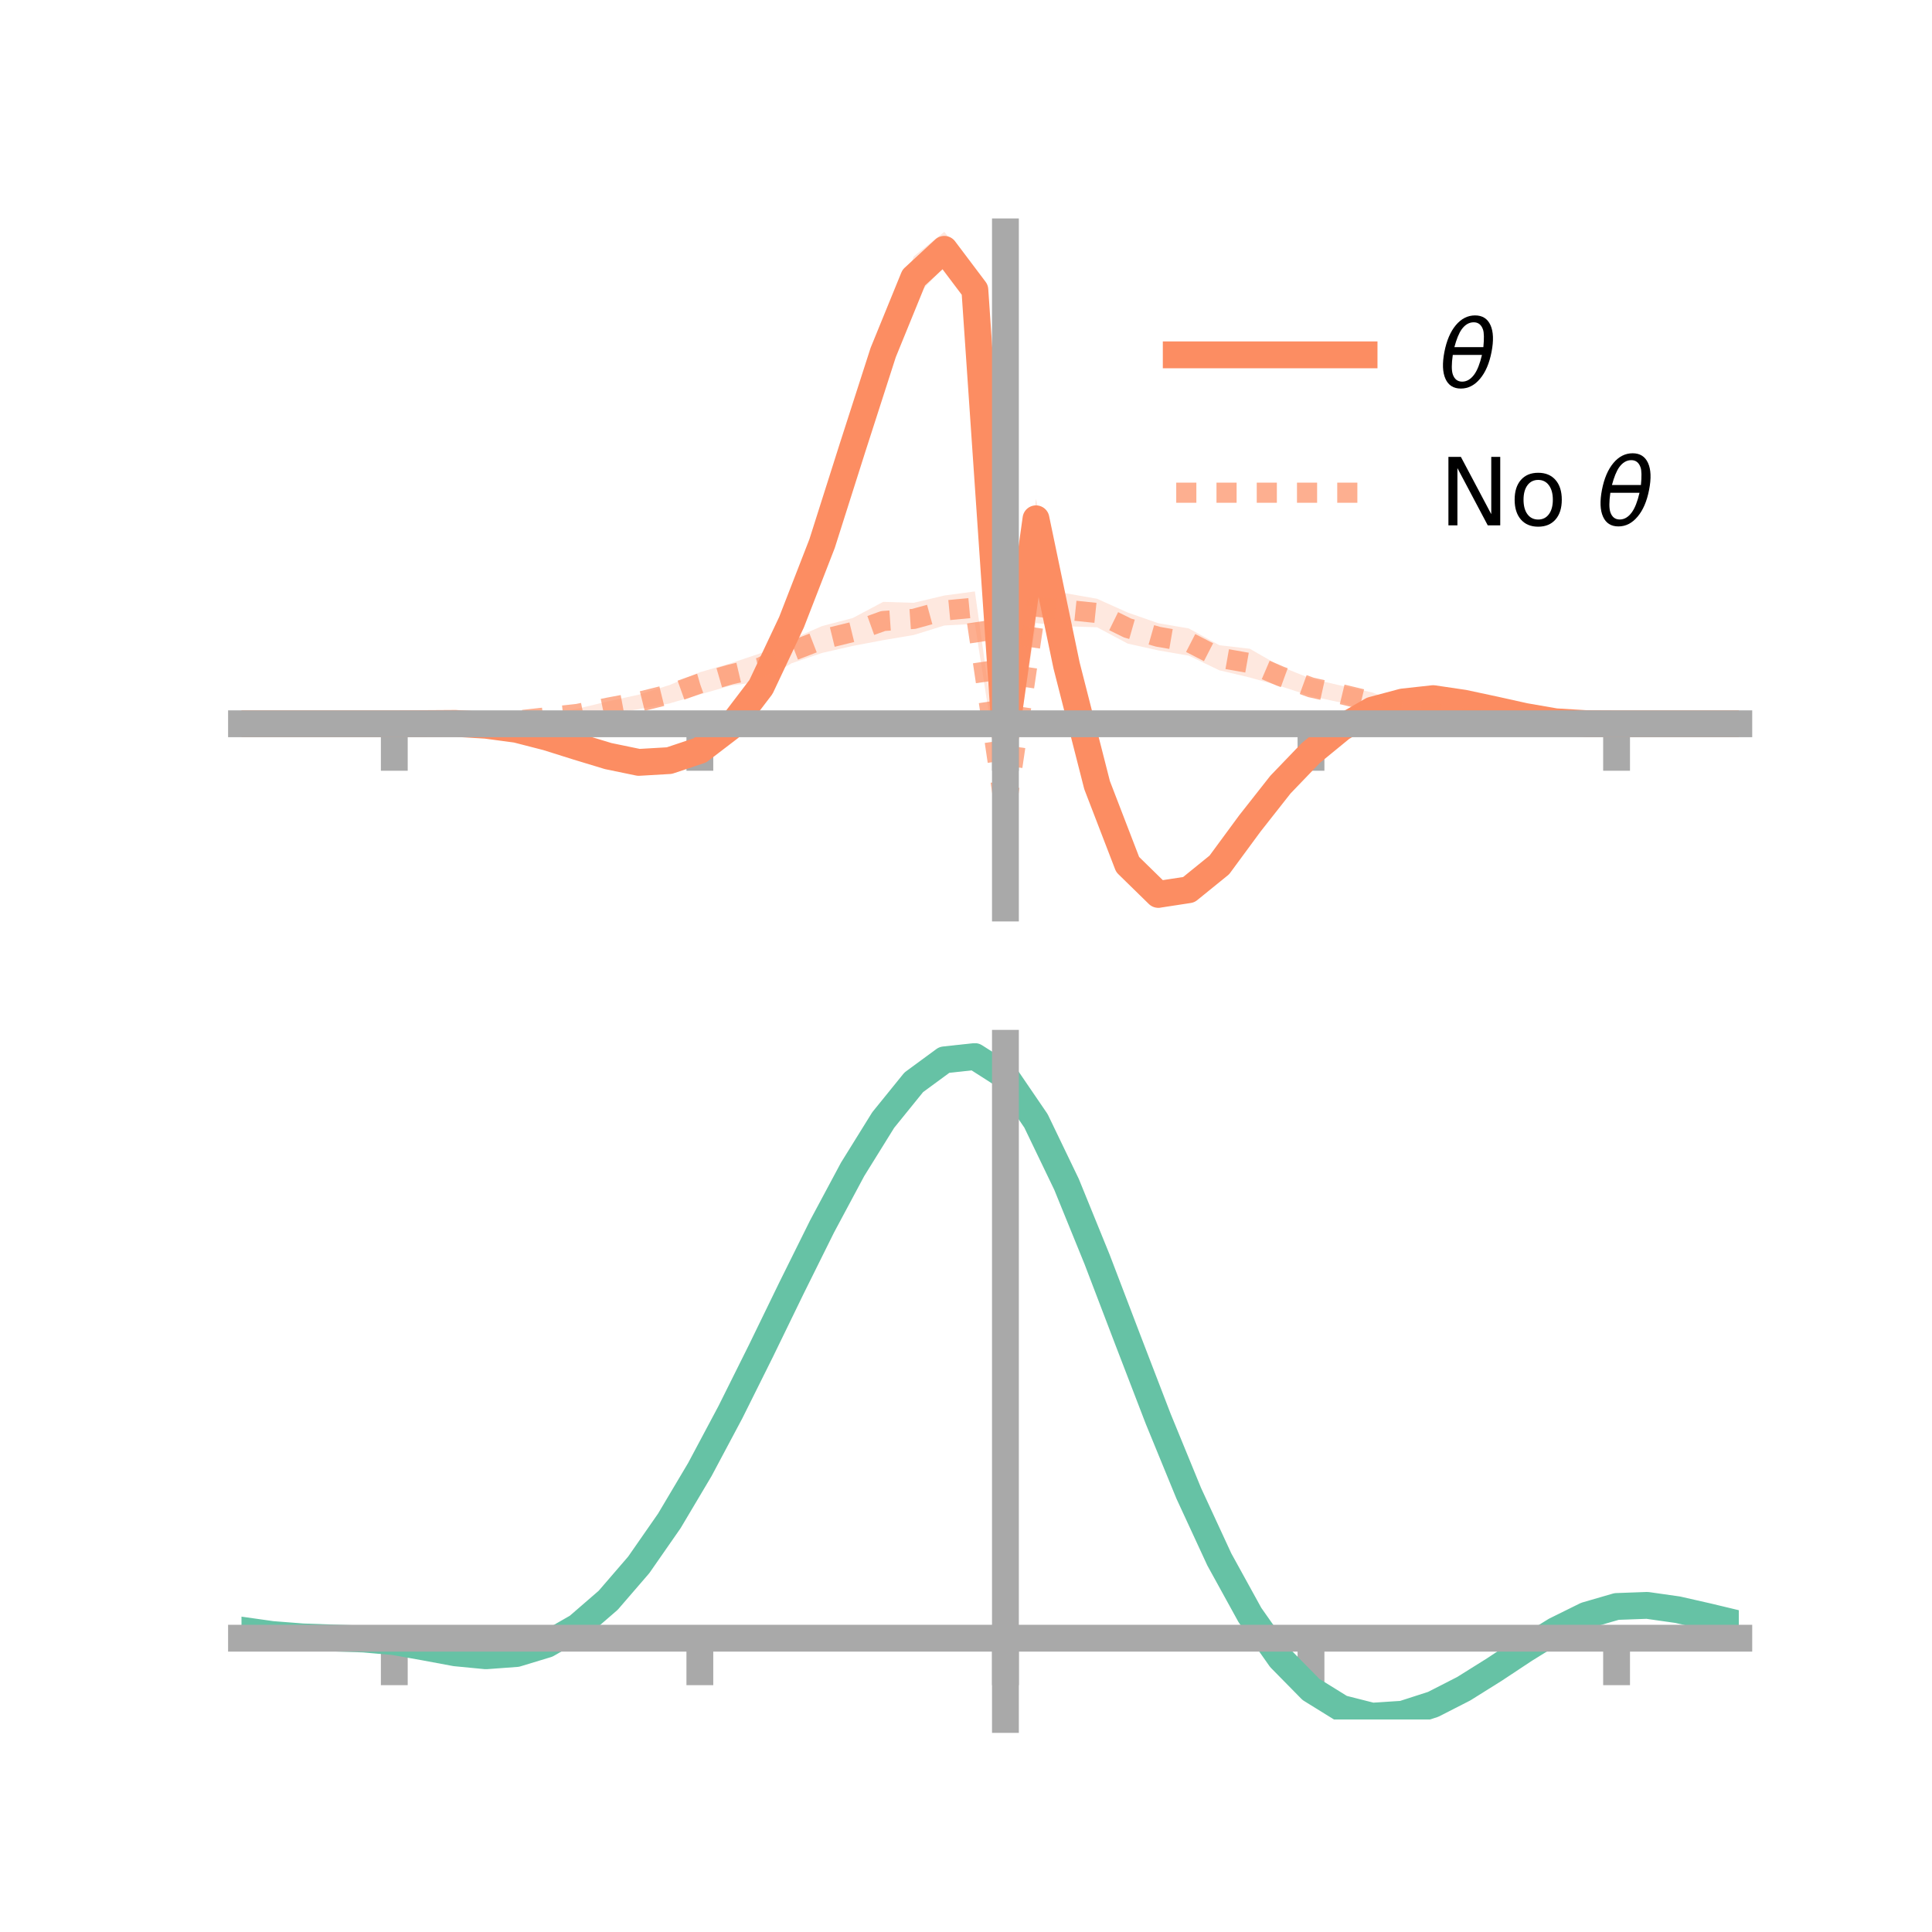 <?xml version="1.0" encoding="utf-8" standalone="no"?>
<!DOCTYPE svg PUBLIC "-//W3C//DTD SVG 1.1//EN"
  "http://www.w3.org/Graphics/SVG/1.1/DTD/svg11.dtd">
<!-- Created with matplotlib (https://matplotlib.org/) -->
<svg height="144pt" version="1.1" viewBox="0 0 144 144" width="144pt" xmlns="http://www.w3.org/2000/svg" xmlns:xlink="http://www.w3.org/1999/xlink">
 <defs>
  <style type="text/css">*{stroke-linecap:butt;stroke-linejoin:round;}</style>
 </defs>
 <g id="figure_1">
  <g id="patch_1">
   <path d="M 0 144 
L 144 144 
L 144 0 
L 0 0 
z
" style="fill:none;"/>
  </g>
  <g id="axes_1">
   <g id="patch_2">
    <path d="M 18 67.68 
L 129.6 67.68 
L 129.6 17.28 
L 18 17.28 
z
" style="fill:none;"/>
   </g>
   <g id="PolyCollection_1">
    <path clip-path="url(#p270af5b290)" d="M 18 53.946 
L 18 53.946 
L 20.278 53.946 
L 22.555 53.946 
L 24.833 53.946 
L 27.11 53.946 
L 29.388 53.946 
L 31.665 53.897 
L 33.943 53.827 
L 36.22 53.904 
L 38.498 54.16 
L 40.776 54.643 
L 43.053 55.359 
L 45.331 56.024 
L 47.608 56.51 
L 49.886 56.256 
L 52.163 55.589 
L 54.441 53.679 
L 56.718 50.562 
L 58.996 45.718 
L 61.273 39.681 
L 63.551 32.172 
L 65.829 25.139 
L 68.106 19.113 
L 70.384 17.28 
L 72.661 20.131 
L 74.939 54.471 
L 77.216 37.173 
L 79.494 48.469 
L 81.771 57.044 
L 84.049 63.309 
L 86.327 65.649 
L 88.604 65.463 
L 90.882 63.84 
L 93.159 60.754 
L 95.437 58.049 
L 97.714 55.713 
L 99.992 53.889 
L 102.269 52.564 
L 104.547 52.026 
L 106.824 51.721 
L 109.102 52.06 
L 111.38 52.652 
L 113.657 53.216 
L 115.935 53.687 
L 118.212 53.895 
L 120.49 53.946 
L 122.767 53.946 
L 125.045 53.946 
L 127.322 53.946 
L 129.6 53.946 
L 129.6 53.946 
L 129.6 53.946 
L 127.322 53.946 
L 125.045 53.946 
L 122.767 53.946 
L 120.49 53.946 
L 118.212 53.973 
L 115.935 53.905 
L 113.657 53.586 
L 111.38 53.138 
L 109.102 52.756 
L 106.824 52.422 
L 104.547 52.617 
L 102.269 53.3 
L 99.992 54.602 
L 97.714 56.508 
L 95.437 58.91 
L 93.159 61.993 
L 90.882 65.097 
L 88.604 67.167 
L 86.327 67.68 
L 84.049 65.562 
L 81.771 59.998 
L 79.494 50.718 
L 77.216 40.162 
L 74.939 55.347 
L 72.661 23.082 
L 70.384 19.889 
L 68.106 22.272 
L 65.829 27.402 
L 63.551 34.516 
L 61.273 41.353 
L 58.996 47.033 
L 56.718 51.845 
L 54.441 54.7 
L 52.163 56.273 
L 49.886 57.126 
L 47.608 57.139 
L 45.331 56.682 
L 43.053 55.964 
L 40.776 55.249 
L 38.498 54.56 
L 36.22 54.205 
L 33.943 54.01 
L 31.665 53.972 
L 29.388 53.946 
L 27.11 53.946 
L 24.833 53.946 
L 22.555 53.946 
L 20.278 53.946 
L 18 53.946 
z
" style="fill:#fc8d62;fill-opacity:0.2;"/>
   </g>
   <g id="PolyCollection_2">
    <path clip-path="url(#p270af5b290)" d="M 18 53.946 
L 18 53.946 
L 20.278 53.946 
L 22.555 53.946 
L 24.833 53.946 
L 27.11 53.946 
L 29.388 53.946 
L 31.665 53.924 
L 33.943 53.841 
L 36.22 53.681 
L 38.498 53.484 
L 40.776 53.208 
L 43.053 52.821 
L 45.331 52.273 
L 47.608 51.776 
L 49.886 51.065 
L 52.163 50.107 
L 54.441 49.443 
L 56.718 48.679 
L 58.996 47.656 
L 61.273 46.664 
L 63.551 46.068 
L 65.829 44.859 
L 68.106 44.928 
L 70.384 44.386 
L 72.661 44.081 
L 74.939 60.28 
L 77.216 43.999 
L 79.494 44.229 
L 81.771 44.629 
L 84.049 45.654 
L 86.327 46.449 
L 88.604 46.839 
L 90.882 48.09 
L 93.159 48.356 
L 95.437 49.668 
L 97.714 50.586 
L 99.992 51.11 
L 102.269 51.609 
L 104.547 52.49 
L 106.824 52.795 
L 109.102 53.266 
L 111.38 53.531 
L 113.657 53.706 
L 115.935 53.828 
L 118.212 53.91 
L 120.49 53.946 
L 122.767 53.946 
L 125.045 53.946 
L 127.322 53.946 
L 129.6 53.946 
L 129.6 53.946 
L 129.6 53.946 
L 127.322 53.946 
L 125.045 53.946 
L 122.767 53.946 
L 120.49 53.946 
L 118.212 53.972 
L 115.935 54.003 
L 113.657 54.015 
L 111.38 53.975 
L 109.102 53.796 
L 106.824 53.538 
L 104.547 53.387 
L 102.269 52.974 
L 99.992 52.376 
L 97.714 51.887 
L 95.437 51.142 
L 93.159 50.498 
L 90.882 49.96 
L 88.604 48.869 
L 86.327 48.476 
L 84.049 47.969 
L 81.771 46.753 
L 79.494 46.68 
L 77.216 46.439 
L 74.939 61.023 
L 72.661 46.499 
L 70.384 46.622 
L 68.106 47.33 
L 65.829 47.713 
L 63.551 48.145 
L 61.273 48.667 
L 58.996 49.437 
L 56.718 50.8 
L 54.441 51.105 
L 52.163 51.763 
L 49.886 52.437 
L 47.608 52.856 
L 45.331 53.213 
L 43.053 53.601 
L 40.776 53.712 
L 38.498 53.944 
L 36.22 54.034 
L 33.943 53.988 
L 31.665 53.972 
L 29.388 53.946 
L 27.11 53.946 
L 24.833 53.946 
L 22.555 53.946 
L 20.278 53.946 
L 18 53.946 
z
" style="fill:#fc8d62;fill-opacity:0.2;"/>
   </g>
   <g id="matplotlib.axis_1">
    <g id="xtick_1">
     <g id="line2d_1">
      <defs>
       <path d="M 0 0 
L 0 3.5 
" id="mf62866a5da" style="stroke:#a9a9a9;stroke-width:2;"/>
      </defs>
      <g>
       <use style="fill:#a9a9a9;stroke:#a9a9a9;stroke-width:2;" x="29.388" xlink:href="#mf62866a5da" y="53.946"/>
      </g>
     </g>
    </g>
    <g id="xtick_2">
     <g id="line2d_2">
      <g>
       <use style="fill:#a9a9a9;stroke:#a9a9a9;stroke-width:2;" x="52.163" xlink:href="#mf62866a5da" y="53.946"/>
      </g>
     </g>
    </g>
    <g id="xtick_3">
     <g id="line2d_3">
      <g>
       <use style="fill:#a9a9a9;stroke:#a9a9a9;stroke-width:2;" x="74.939" xlink:href="#mf62866a5da" y="53.946"/>
      </g>
     </g>
    </g>
    <g id="xtick_4">
     <g id="line2d_4">
      <g>
       <use style="fill:#a9a9a9;stroke:#a9a9a9;stroke-width:2;" x="97.714" xlink:href="#mf62866a5da" y="53.946"/>
      </g>
     </g>
    </g>
    <g id="xtick_5">
     <g id="line2d_5">
      <g>
       <use style="fill:#a9a9a9;stroke:#a9a9a9;stroke-width:2;" x="120.49" xlink:href="#mf62866a5da" y="53.946"/>
      </g>
     </g>
    </g>
   </g>
   <g id="matplotlib.axis_2"/>
   <g id="line2d_6">
    <path clip-path="url(#p270af5b290)" d="M 18 53.946 
L 20.278 53.946 
L 22.555 53.946 
L 24.833 53.946 
L 27.11 53.946 
L 29.388 53.946 
L 31.665 53.934 
L 33.943 53.919 
L 36.22 54.055 
L 38.498 54.36 
L 40.776 54.946 
L 43.053 55.662 
L 45.331 56.353 
L 47.608 56.824 
L 49.886 56.691 
L 52.163 55.931 
L 54.441 54.189 
L 56.718 51.203 
L 58.996 46.375 
L 61.273 40.517 
L 63.551 33.344 
L 65.829 26.271 
L 68.106 20.692 
L 70.384 18.584 
L 72.661 21.606 
L 74.939 54.909 
L 77.216 38.668 
L 79.494 49.593 
L 81.771 58.521 
L 84.049 64.436 
L 86.327 66.664 
L 88.604 66.315 
L 90.882 64.468 
L 93.159 61.374 
L 95.437 58.48 
L 97.714 56.111 
L 99.992 54.246 
L 102.269 52.932 
L 104.547 52.322 
L 106.824 52.072 
L 109.102 52.408 
L 111.38 52.895 
L 113.657 53.401 
L 115.935 53.796 
L 118.212 53.934 
L 120.49 53.946 
L 122.767 53.946 
L 125.045 53.946 
L 127.322 53.946 
L 129.6 53.946 
" style="fill:none;stroke:#fc8d62;stroke-linecap:square;stroke-width:2;"/>
   </g>
   <g id="line2d_7">
    <path clip-path="url(#p270af5b290)" d="M 18 53.946 
L 20.278 53.946 
L 22.555 53.946 
L 24.833 53.946 
L 27.11 53.946 
L 29.388 53.946 
L 31.665 53.948 
L 33.943 53.914 
L 36.22 53.857 
L 38.498 53.714 
L 40.776 53.46 
L 43.053 53.211 
L 45.331 52.743 
L 47.608 52.316 
L 49.886 51.751 
L 52.163 50.935 
L 54.441 50.274 
L 56.718 49.739 
L 58.996 48.547 
L 61.273 47.665 
L 63.551 47.107 
L 65.829 46.286 
L 68.106 46.129 
L 70.384 45.504 
L 72.661 45.29 
L 74.939 60.651 
L 77.216 45.219 
L 79.494 45.454 
L 81.771 45.691 
L 84.049 46.812 
L 86.327 47.463 
L 88.604 47.854 
L 90.882 49.025 
L 93.159 49.427 
L 95.437 50.405 
L 97.714 51.237 
L 99.992 51.743 
L 102.269 52.291 
L 104.547 52.938 
L 106.824 53.166 
L 109.102 53.531 
L 111.38 53.753 
L 113.657 53.86 
L 115.935 53.915 
L 118.212 53.941 
L 120.49 53.946 
L 122.767 53.946 
L 125.045 53.946 
L 127.322 53.946 
L 129.6 53.946 
" style="fill:none;stroke:#fc8d62;stroke-dasharray:1.5,1.5;stroke-dashoffset:0;stroke-opacity:0.7;stroke-width:1.5;"/>
   </g>
   <g id="patch_3">
    <path d="M 74.939 67.68 
L 74.939 17.28 
" style="fill:none;stroke:#a9a9a9;stroke-linecap:square;stroke-linejoin:miter;stroke-width:2;"/>
   </g>
   <g id="patch_4">
    <path d="M 129.6 67.68 
L 129.6 17.28 
" style="fill:none;"/>
   </g>
   <g id="patch_5">
    <path d="M 18 53.946 
L 129.6 53.946 
" style="fill:none;stroke:#a9a9a9;stroke-linecap:square;stroke-linejoin:miter;stroke-width:2;"/>
   </g>
   <g id="patch_6">
    <path d="M 18 17.28 
L 129.6 17.28 
" style="fill:none;"/>
   </g>
   <g id="legend_1">
    <g id="line2d_8">
     <path d="M 87.67 26.449 
L 101.67 26.449 
" style="fill:none;stroke:#fc8d62;stroke-linecap:square;stroke-width:2;"/>
    </g>
    <g id="line2d_9"/>
    <g id="text_1">
     <!-- $\theta$ -->
     <g transform="translate(107.27 28.899)scale(0.07 -0.07)">
      <defs>
       <path d="M 45.516 34.672 
L 14.453 34.672 
Q 12.359 20.062 14.5 13.875 
Q 17.188 6.25 24.469 6.25 
Q 31.781 6.25 37.359 13.922 
Q 42.234 20.656 45.516 34.672 
z
M 47.016 42.969 
Q 48.344 56.844 46.625 61.719 
Q 43.953 69.438 36.766 69.438 
Q 29.297 69.438 23.828 61.812 
Q 19.531 55.672 16.156 42.969 
z
M 38.188 76.766 
Q 49.906 76.766 54.594 66.406 
Q 59.281 56.109 55.719 37.844 
Q 52.203 19.625 43.453 9.281 
Q 34.766 -1.125 23.047 -1.125 
Q 11.281 -1.125 6.641 9.281 
Q 2 19.625 5.516 37.844 
Q 9.078 56.109 17.719 66.406 
Q 26.422 76.766 38.188 76.766 
z
" id="DejaVuSans-Oblique-952"/>
      </defs>
      <use transform="translate(0 0.234)" xlink:href="#DejaVuSans-Oblique-952"/>
     </g>
    </g>
    <g id="line2d_10">
     <path d="M 87.67 36.724 
L 101.67 36.724 
" style="fill:none;stroke:#fc8d62;stroke-dasharray:1.5,1.5;stroke-dashoffset:0;stroke-opacity:0.7;stroke-width:1.5;"/>
    </g>
    <g id="line2d_11"/>
    <g id="text_2">
     <!-- No $\theta$ -->
     <g transform="translate(107.27 39.174)scale(0.07 -0.07)">
      <defs>
       <path d="M 9.812 72.906 
L 23.094 72.906 
L 55.422 11.922 
L 55.422 72.906 
L 64.984 72.906 
L 64.984 0 
L 51.703 0 
L 19.391 60.984 
L 19.391 0 
L 9.812 0 
z
" id="DejaVuSans-78"/>
       <path d="M 30.609 48.391 
Q 23.391 48.391 19.188 42.75 
Q 14.984 37.109 14.984 27.297 
Q 14.984 17.484 19.156 11.844 
Q 23.344 6.203 30.609 6.203 
Q 37.797 6.203 41.984 11.859 
Q 46.188 17.531 46.188 27.297 
Q 46.188 37.016 41.984 42.703 
Q 37.797 48.391 30.609 48.391 
z
M 30.609 56 
Q 42.328 56 49.016 48.375 
Q 55.719 40.766 55.719 27.297 
Q 55.719 13.875 49.016 6.219 
Q 42.328 -1.422 30.609 -1.422 
Q 18.844 -1.422 12.172 6.219 
Q 5.516 13.875 5.516 27.297 
Q 5.516 40.766 12.172 48.375 
Q 18.844 56 30.609 56 
z
" id="DejaVuSans-111"/>
       <path id="DejaVuSans-32"/>
      </defs>
      <use transform="translate(0 0.234)" xlink:href="#DejaVuSans-78"/>
      <use transform="translate(74.805 0.234)" xlink:href="#DejaVuSans-111"/>
      <use transform="translate(135.986 0.234)" xlink:href="#DejaVuSans-32"/>
      <use transform="translate(167.773 0.234)" xlink:href="#DejaVuSans-Oblique-952"/>
     </g>
    </g>
   </g>
  </g>
  <g id="axes_2">
   <g id="patch_7">
    <path d="M 18 128.16 
L 129.6 128.16 
L 129.6 77.76 
L 18 77.76 
z
" style="fill:none;"/>
   </g>
   <g id="PolyCollection_3">
    <path clip-path="url(#p522c0996ac)" d="M 18 121.549 
L 18 121.462 
L 20.278 121.791 
L 22.555 121.97 
L 24.833 122.05 
L 27.11 122.127 
L 29.388 122.331 
L 31.665 122.735 
L 33.943 123.148 
L 36.22 123.355 
L 38.498 123.181 
L 40.776 122.488 
L 43.053 121.169 
L 45.331 119.16 
L 47.608 116.454 
L 49.886 113.096 
L 52.163 109.166 
L 54.441 104.785 
L 56.718 100.106 
L 58.996 95.317 
L 61.273 90.634 
L 63.551 86.295 
L 65.829 82.56 
L 68.106 79.703 
L 70.384 78.006 
L 72.661 77.76 
L 74.939 79.24 
L 77.216 82.625 
L 79.494 87.424 
L 81.771 93.097 
L 84.049 99.151 
L 86.327 105.167 
L 88.604 110.808 
L 90.882 115.819 
L 93.159 120.021 
L 95.437 123.312 
L 97.714 125.656 
L 99.992 127.081 
L 102.269 127.667 
L 104.547 127.529 
L 106.824 126.809 
L 109.102 125.667 
L 111.38 124.271 
L 113.657 122.796 
L 115.935 121.415 
L 118.212 120.304 
L 120.49 119.646 
L 122.767 119.566 
L 125.045 119.897 
L 127.322 120.426 
L 129.6 120.987 
L 129.6 121.099 
L 129.6 121.099 
L 127.322 120.567 
L 125.045 120.061 
L 122.767 119.745 
L 120.49 119.83 
L 118.212 120.494 
L 115.935 121.635 
L 113.657 123.07 
L 111.38 124.61 
L 109.102 126.065 
L 106.824 127.253 
L 104.547 128.004 
L 102.269 128.16 
L 99.992 127.59 
L 97.714 126.192 
L 95.437 123.906 
L 93.159 120.714 
L 90.882 116.648 
L 88.604 111.803 
L 86.327 106.343 
L 84.049 100.514 
L 81.771 94.64 
L 79.494 89.128 
L 77.216 84.46 
L 74.939 81.17 
L 72.661 79.739 
L 70.384 79.986 
L 68.106 81.637 
L 65.829 84.403 
L 63.551 88.007 
L 61.273 92.182 
L 58.996 96.675 
L 56.718 101.257 
L 54.441 105.721 
L 52.163 109.893 
L 49.886 113.627 
L 47.608 116.817 
L 45.331 119.393 
L 43.053 121.326 
L 40.776 122.621 
L 38.498 123.31 
L 36.22 123.471 
L 33.943 123.239 
L 31.665 122.803 
L 29.388 122.396 
L 27.11 122.198 
L 24.833 122.122 
L 22.555 122.039 
L 20.278 121.863 
L 18 121.549 
z
" style="fill:#66c2a5;fill-opacity:0.2;"/>
   </g>
   <g id="matplotlib.axis_3">
    <g id="xtick_6">
     <g id="line2d_12">
      <g>
       <use style="fill:#a9a9a9;stroke:#a9a9a9;stroke-width:2;" x="29.388" xlink:href="#mf62866a5da" y="122.102"/>
      </g>
     </g>
    </g>
    <g id="xtick_7">
     <g id="line2d_13">
      <g>
       <use style="fill:#a9a9a9;stroke:#a9a9a9;stroke-width:2;" x="52.163" xlink:href="#mf62866a5da" y="122.102"/>
      </g>
     </g>
    </g>
    <g id="xtick_8">
     <g id="line2d_14">
      <g>
       <use style="fill:#a9a9a9;stroke:#a9a9a9;stroke-width:2;" x="74.939" xlink:href="#mf62866a5da" y="122.102"/>
      </g>
     </g>
    </g>
    <g id="xtick_9">
     <g id="line2d_15">
      <g>
       <use style="fill:#a9a9a9;stroke:#a9a9a9;stroke-width:2;" x="97.714" xlink:href="#mf62866a5da" y="122.102"/>
      </g>
     </g>
    </g>
    <g id="xtick_10">
     <g id="line2d_16">
      <g>
       <use style="fill:#a9a9a9;stroke:#a9a9a9;stroke-width:2;" x="120.49" xlink:href="#mf62866a5da" y="122.102"/>
      </g>
     </g>
    </g>
   </g>
   <g id="matplotlib.axis_4"/>
   <g id="line2d_17">
    <path clip-path="url(#p522c0996ac)" d="M 18 121.505 
L 20.278 121.827 
L 22.555 122.005 
L 24.833 122.086 
L 27.11 122.163 
L 29.388 122.363 
L 31.665 122.769 
L 33.943 123.193 
L 36.22 123.413 
L 38.498 123.245 
L 40.776 122.554 
L 43.053 121.247 
L 45.331 119.276 
L 47.608 116.636 
L 49.886 113.361 
L 52.163 109.529 
L 54.441 105.253 
L 56.718 100.682 
L 58.996 95.996 
L 61.273 91.408 
L 63.551 87.151 
L 65.829 83.482 
L 68.106 80.67 
L 70.384 78.996 
L 72.661 78.75 
L 74.939 80.205 
L 77.216 83.543 
L 79.494 88.276 
L 81.771 93.868 
L 84.049 99.832 
L 86.327 105.755 
L 88.604 111.306 
L 90.882 116.233 
L 93.159 120.368 
L 95.437 123.609 
L 97.714 125.924 
L 99.992 127.335 
L 102.269 127.913 
L 104.547 127.766 
L 106.824 127.031 
L 109.102 125.866 
L 111.38 124.44 
L 113.657 122.933 
L 115.935 121.525 
L 118.212 120.399 
L 120.49 119.738 
L 122.767 119.655 
L 125.045 119.979 
L 127.322 120.497 
L 129.6 121.043 
" style="fill:none;stroke:#66c2a5;stroke-linecap:square;stroke-width:2;"/>
   </g>
   <g id="patch_8">
    <path d="M 74.939 128.16 
L 74.939 77.76 
" style="fill:none;stroke:#a9a9a9;stroke-linecap:square;stroke-linejoin:miter;stroke-width:2;"/>
   </g>
   <g id="patch_9">
    <path d="M 129.6 128.16 
L 129.6 77.76 
" style="fill:none;"/>
   </g>
   <g id="patch_10">
    <path d="M 18 122.102 
L 129.6 122.102 
" style="fill:none;stroke:#a9a9a9;stroke-linecap:square;stroke-linejoin:miter;stroke-width:2;"/>
   </g>
   <g id="patch_11">
    <path d="M 18 77.76 
L 129.6 77.76 
" style="fill:none;"/>
   </g>
  </g>
 </g>
 <defs>
  <clipPath id="p270af5b290">
   <rect height="50.4" width="111.6" x="18" y="17.28"/>
  </clipPath>
  <clipPath id="p522c0996ac">
   <rect height="50.4" width="111.6" x="18" y="77.76"/>
  </clipPath>
 </defs>
</svg>
